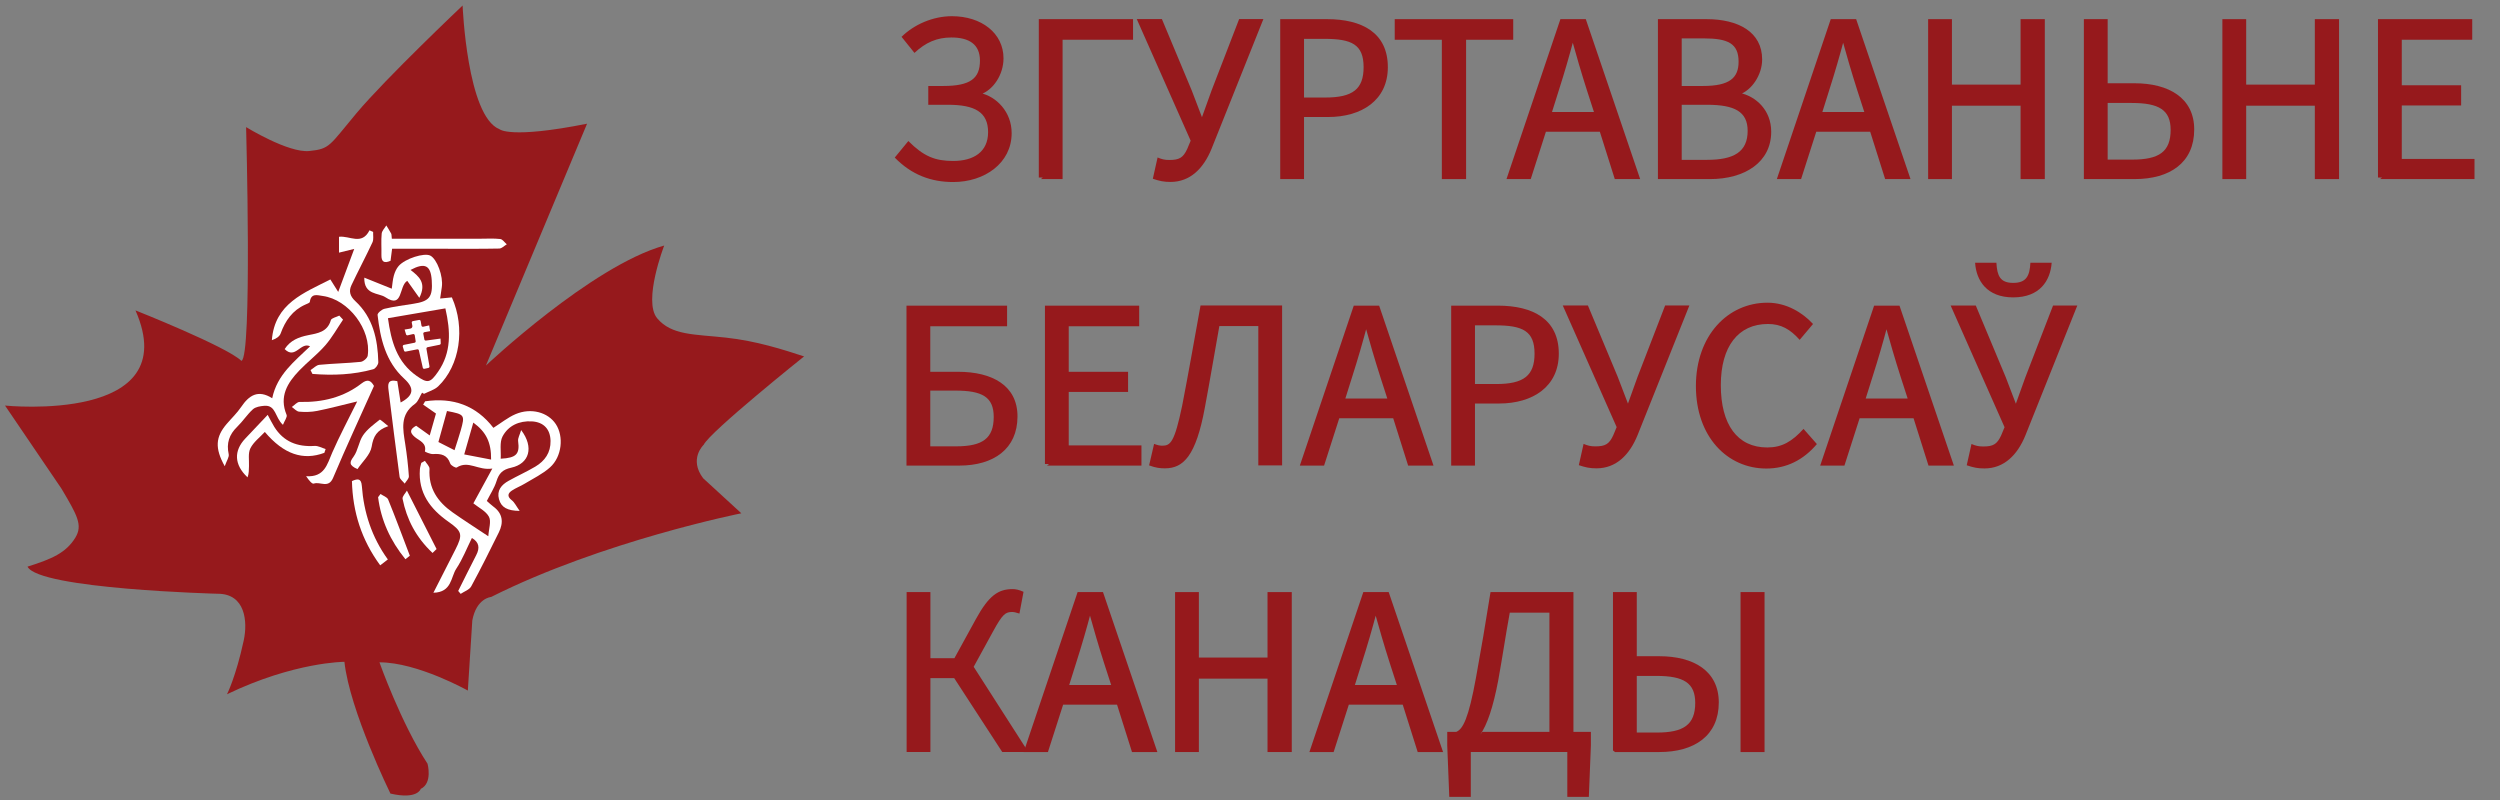 <?xml version="1.0" encoding="UTF-8" standalone="no" ?>
<!DOCTYPE svg PUBLIC "-//W3C//DTD SVG 1.1//EN" "http://www.w3.org/Graphics/SVG/1.1/DTD/svg11.dtd">
<svg xmlns="http://www.w3.org/2000/svg" xmlns:xlink="http://www.w3.org/1999/xlink" version="1.1" width="500" height="160" viewBox="0 0 500 160" xml:space="preserve">
<rect x="0" y="0" width="500" height="160" fill="#808080" stroke="none"/>
<desc>Created with Fabric.js 4.6.0</desc>
<defs>
</defs>
<g transform="matrix(2.9 0 0 2.9 190.65 19.81)" id="79Vl3mh2z48wrfAioUXNl"  >
<path style="stroke: none; stroke-width: 1; stroke-dasharray: none; stroke-linecap: butt; stroke-dashoffset: 0; stroke-linejoin: miter; stroke-miterlimit: 4; fill: rgb(150,25,28); fill-rule: nonzero; opacity: 1;" vector-effect="non-scaling-stroke"  transform=" translate(-4.55, 5.52)" d="M 4.547 0.203 C 6.703 0.203 8.578 -1.094 8.578 -3.172 C 8.578 -4.641 7.516 -5.703 6.406 -5.938 L 6.406 -5.828 C 7.312 -6.141 8.016 -7.203 8.016 -8.328 C 8.016 -10.062 6.5 -11.234 4.453 -11.234 C 3.141 -11.234 1.844 -10.656 0.984 -9.812 L 1.875 -8.703 C 2.641 -9.422 3.422 -9.766 4.422 -9.766 C 5.641 -9.766 6.391 -9.297 6.391 -8.172 C 6.391 -6.953 5.75 -6.422 3.859 -6.422 L 2.828 -6.422 L 2.828 -5.125 L 4.188 -5.125 C 6.031 -5.125 6.953 -4.625 6.953 -3.234 C 6.953 -1.875 5.953 -1.25 4.547 -1.25 C 3.297 -1.25 2.516 -1.562 1.453 -2.625 L 0.516 -1.484 C 1.672 -0.297 3.016 0.203 4.547 0.203 L 4.547 -0.031 Z M 4.547 0.203" stroke-linecap="round" />
</g>
<g transform="matrix(2.9 0 0 2.9 217.19 19.81)" id="LHb5dxePXm1p1MJMYoUso"  >
<path style="stroke: none; stroke-width: 1; stroke-dasharray: none; stroke-linecap: butt; stroke-dashoffset: 0; stroke-linejoin: miter; stroke-miterlimit: 4; fill: rgb(150,25,28); fill-rule: nonzero; opacity: 1;" vector-effect="non-scaling-stroke"  transform=" translate(-4.58, 5.52)" d="M 1.469 0 L 2.969 0 L 2.969 -9.609 L 7.828 -9.609 L 7.828 -11.031 L 1.328 -11.031 L 1.328 -0.109 L 1.609 -0.109 Z M 1.469 0" stroke-linecap="round" />
</g>
<g transform="matrix(2.9 0 0 2.9 240.02 20.11)" id="TgXdMIlVSKYK1aIJ1glQi"  >
<path style="stroke: none; stroke-width: 1; stroke-dasharray: none; stroke-linecap: butt; stroke-dashoffset: 0; stroke-linejoin: miter; stroke-miterlimit: 4; fill: rgb(150,25,28); fill-rule: nonzero; opacity: 1;" vector-effect="non-scaling-stroke"  transform=" translate(-4.26, 5.41)" d="M 2.219 0.203 C 3.578 0.203 4.5 -0.734 5.047 -2.078 L 8.625 -11.031 L 6.953 -11.031 L 5.047 -6.094 L 4.328 -4.094 L 4.453 -4.094 L 3.688 -6.094 L 1.625 -11.031 L -0.109 -11.031 L 3.609 -2.641 L 3.375 -2.078 C 3.094 -1.469 2.828 -1.312 2.141 -1.312 C 1.812 -1.312 1.625 -1.359 1.328 -1.484 L 1 -0.016 C 1.469 0.141 1.75 0.203 2.219 0.203 L 2.125 0 Z M 2.219 0.203" stroke-linecap="round" />
</g>
<g transform="matrix(2.9 0 0 2.9 266.81 19.81)" id="DvwTFmD7352qIMMWU29pf"  >
<path style="stroke: none; stroke-width: 1; stroke-dasharray: none; stroke-linecap: butt; stroke-dashoffset: 0; stroke-linejoin: miter; stroke-miterlimit: 4; fill: rgb(150,25,28); fill-rule: nonzero; opacity: 1;" vector-effect="non-scaling-stroke"  transform=" translate(-5.04, 5.52)" d="M 2.969 -5.5 L 2.969 -9.672 L 4.375 -9.672 C 6.266 -9.672 7.078 -9.281 7.078 -7.719 C 7.078 -6.203 6.328 -5.625 4.438 -5.625 L 2.844 -5.625 L 2.703 -5.5 Z M 1.469 0 L 2.969 0 L 2.969 -4.281 L 4.625 -4.281 C 6.969 -4.281 8.75 -5.453 8.75 -7.719 C 8.75 -10.094 6.969 -11.031 4.547 -11.031 L 1.328 -11.031 L 1.328 0 Z M 1.469 0" stroke-linecap="round" />
</g>
<g transform="matrix(2.9 0 0 2.9 290.8 19.81)" id="02NrknjIRmVA1YBgUpNql"  >
<path style="stroke: none; stroke-width: 1; stroke-dasharray: none; stroke-linecap: butt; stroke-dashoffset: 0; stroke-linejoin: miter; stroke-miterlimit: 4; fill: rgb(150,25,28); fill-rule: nonzero; opacity: 1;" vector-effect="non-scaling-stroke"  transform=" translate(-4.4, 5.52)" d="M 3.719 0 L 5.234 0 L 5.234 -9.609 L 8.484 -9.609 L 8.484 -11.031 L 0.312 -11.031 L 0.312 -9.609 L 3.562 -9.609 L 3.562 0 Z M 3.719 0" stroke-linecap="round" />
</g>
<g transform="matrix(2.9 0 0 2.9 314.67 19.81)" id="CD9xu0fHivNY64445VmAx"  >
<path style="stroke: none; stroke-width: 1; stroke-dasharray: none; stroke-linecap: butt; stroke-dashoffset: 0; stroke-linejoin: miter; stroke-miterlimit: 4; fill: rgb(150,25,28); fill-rule: nonzero; opacity: 1;" vector-effect="non-scaling-stroke"  transform=" translate(-4.47, 5.52)" d="M 0.031 0 L 1.531 0 L 2.578 -3.266 L 6.297 -3.266 L 7.328 0 L 9.078 0 L 5.328 -11.031 L 3.578 -11.031 L -0.141 0 Z M 2.953 -4.484 L 3.469 -6.125 C 3.859 -7.344 4.203 -8.531 4.5 -9.656 L 4.359 -9.656 C 4.672 -8.531 5.016 -7.344 5.406 -6.125 L 5.891 -4.625 L 2.984 -4.625 Z M 2.953 -4.484" stroke-linecap="round" />
</g>
<g transform="matrix(2.9 0 0 2.9 342.9 19.81)" id="8gqykSYcWNteVyDgm6uxy"  >
<path style="stroke: none; stroke-width: 1; stroke-dasharray: none; stroke-linecap: butt; stroke-dashoffset: 0; stroke-linejoin: miter; stroke-miterlimit: 4; fill: rgb(150,25,28); fill-rule: nonzero; opacity: 1;" vector-effect="non-scaling-stroke"  transform=" translate(-5.23, 5.52)" d="M 2.969 -1.203 L 2.969 -5.125 L 4.719 -5.125 C 6.609 -5.125 7.516 -4.656 7.516 -3.328 C 7.516 -1.875 6.562 -1.328 4.719 -1.328 L 2.969 -1.328 Z M 1.328 -10.891 L 1.328 0 L 4.922 0 C 7.312 0 9.141 -1.156 9.141 -3.266 C 9.141 -4.75 8.094 -5.719 6.938 -5.953 L 6.938 -5.828 C 7.812 -6.125 8.516 -7.203 8.516 -8.25 C 8.516 -10.156 6.859 -11.031 4.672 -11.031 L 1.328 -11.031 Z M 4.438 -6.422 L 2.969 -6.422 L 2.969 -9.703 L 4.5 -9.703 C 6.172 -9.703 6.891 -9.344 6.891 -8.094 C 6.891 -6.984 6.281 -6.422 4.438 -6.422 Z M 4.438 -6.422" stroke-linecap="round" />
</g>
<g transform="matrix(2.9 0 0 2.9 368.74 19.81)" id="zcfXF__0S5Gwy6q4ToKnq"  >
<path style="stroke: none; stroke-width: 1; stroke-dasharray: none; stroke-linecap: butt; stroke-dashoffset: 0; stroke-linejoin: miter; stroke-miterlimit: 4; fill: rgb(150,25,28); fill-rule: nonzero; opacity: 1;" vector-effect="non-scaling-stroke"  transform=" translate(-4.47, 5.52)" d="M 0.031 0 L 1.531 0 L 2.578 -3.266 L 6.297 -3.266 L 7.328 0 L 9.078 0 L 5.328 -11.031 L 3.578 -11.031 L -0.141 0 Z M 2.953 -4.484 L 3.469 -6.125 C 3.859 -7.344 4.203 -8.531 4.5 -9.656 L 4.359 -9.656 C 4.672 -8.531 5.016 -7.344 5.406 -6.125 L 5.891 -4.625 L 2.984 -4.625 Z M 2.953 -4.484" stroke-linecap="round" />
</g>
<g transform="matrix(2.9 0 0 2.9 397.29 19.81)" id="_Paz6cRsLjOwoVHqnuBgr"  >
<path style="stroke: none; stroke-width: 1; stroke-dasharray: none; stroke-linecap: butt; stroke-dashoffset: 0; stroke-linejoin: miter; stroke-miterlimit: 4; fill: rgb(150,25,28); fill-rule: nonzero; opacity: 1;" vector-effect="non-scaling-stroke"  transform=" translate(-5.35, 5.52)" d="M 1.469 0 L 2.969 0 L 2.969 -5.062 L 7.703 -5.062 L 7.703 0 L 9.375 0 L 9.375 -11.031 L 7.703 -11.031 L 7.703 -6.516 L 2.969 -6.516 L 2.969 -11.031 L 1.328 -11.031 L 1.328 0 Z M 1.469 0" stroke-linecap="round" />
</g>
<g transform="matrix(2.9 0 0 2.9 427.8 19.81)" id="86kReShPNm8pDZ36iGkJX"  >
<path style="stroke: none; stroke-width: 1; stroke-dasharray: none; stroke-linecap: butt; stroke-dashoffset: 0; stroke-linejoin: miter; stroke-miterlimit: 4; fill: rgb(150,25,28); fill-rule: nonzero; opacity: 1;" vector-effect="non-scaling-stroke"  transform=" translate(-5.13, 5.52)" d="M 1.469 0 L 4.828 0 C 7.25 0 8.938 -1.125 8.938 -3.422 C 8.938 -5.594 7.188 -6.609 4.812 -6.609 L 2.969 -6.609 L 2.969 -11.031 L 1.328 -11.031 L 1.328 0 Z M 2.969 -1.234 L 2.969 -5.25 L 4.625 -5.25 C 6.516 -5.25 7.312 -4.766 7.312 -3.391 C 7.312 -1.875 6.5 -1.344 4.672 -1.344 L 2.969 -1.344 Z M 2.969 -1.234" stroke-linecap="round" />
</g>
<g transform="matrix(2.9 0 0 2.9 456.14 19.81)" id="vgatU0eQ0Zq-zAKpEaI5x"  >
<path style="stroke: none; stroke-width: 1; stroke-dasharray: none; stroke-linecap: butt; stroke-dashoffset: 0; stroke-linejoin: miter; stroke-miterlimit: 4; fill: rgb(150,25,28); fill-rule: nonzero; opacity: 1;" vector-effect="non-scaling-stroke"  transform=" translate(-5.35, 5.52)" d="M 1.469 0 L 2.969 0 L 2.969 -5.062 L 7.703 -5.062 L 7.703 0 L 9.375 0 L 9.375 -11.031 L 7.703 -11.031 L 7.703 -6.516 L 2.969 -6.516 L 2.969 -11.031 L 1.328 -11.031 L 1.328 0 Z M 1.469 0" stroke-linecap="round" />
</g>
<g transform="matrix(2.9 0 0 2.9 485.26 19.81)" id="_yA6wVYQ70XG6IlFrMbZJ"  >
<path style="stroke: none; stroke-width: 1; stroke-dasharray: none; stroke-linecap: butt; stroke-dashoffset: 0; stroke-linejoin: miter; stroke-miterlimit: 4; fill: rgb(150,25,28); fill-rule: nonzero; opacity: 1;" vector-effect="non-scaling-stroke"  transform=" translate(-4.66, 5.52)" d="M 1.469 0 L 7.984 0 L 7.984 -1.391 L 2.969 -1.391 L 2.969 -5.078 L 7.062 -5.078 L 7.062 -6.469 L 2.969 -6.469 L 2.969 -9.609 L 7.828 -9.609 L 7.828 -11.031 L 1.328 -11.031 L 1.328 -0.109 L 1.609 -0.109 Z M 1.469 0" stroke-linecap="round" />
</g>
<g transform="matrix(2.9 0 0 2.9 192.41 77.11)" id="kf-NStvAN_AjhEHvDFIJL"  >
<path style="stroke: none; stroke-width: 1; stroke-dasharray: none; stroke-linecap: butt; stroke-dashoffset: 0; stroke-linejoin: miter; stroke-miterlimit: 4; fill: rgb(150,25,28); fill-rule: nonzero; opacity: 1;" vector-effect="non-scaling-stroke"  transform=" translate(-5.16, 5.52)" d="M 2.969 -1.203 L 2.969 -5.172 L 4.703 -5.172 C 6.547 -5.172 7.344 -4.734 7.344 -3.359 C 7.344 -1.875 6.578 -1.328 4.75 -1.328 L 2.969 -1.328 Z M 1.469 0 L 4.969 0 C 7.328 0 8.984 -1.141 8.984 -3.391 C 8.984 -5.547 7.203 -6.469 4.891 -6.469 L 2.969 -6.469 L 2.969 -9.609 L 8.266 -9.609 L 8.266 -11.031 L 1.328 -11.031 L 1.328 0 Z M 1.469 0" stroke-linecap="round" />
</g>
<g transform="matrix(2.9 0 0 2.9 218.65 77.11)" id="nBDhy_AkvOS5_gs7VGz8F"  >
<path style="stroke: none; stroke-width: 1; stroke-dasharray: none; stroke-linecap: butt; stroke-dashoffset: 0; stroke-linejoin: miter; stroke-miterlimit: 4; fill: rgb(150,25,28); fill-rule: nonzero; opacity: 1;" vector-effect="non-scaling-stroke"  transform=" translate(-4.66, 5.52)" d="M 1.469 0 L 7.984 0 L 7.984 -1.391 L 2.969 -1.391 L 2.969 -5.078 L 7.062 -5.078 L 7.062 -6.469 L 2.969 -6.469 L 2.969 -9.609 L 7.828 -9.609 L 7.828 -11.031 L 1.328 -11.031 L 1.328 -0.109 L 1.609 -0.109 Z M 1.469 0" stroke-linecap="round" />
</g>
<g transform="matrix(2.9 0 0 2.9 243.11 77.39)" id="b0_9_GS2jUPIE2UYblf1O"  >
<path style="stroke: none; stroke-width: 1; stroke-dasharray: none; stroke-linecap: butt; stroke-dashoffset: 0; stroke-linejoin: miter; stroke-miterlimit: 4; fill: rgb(150,25,28); fill-rule: nonzero; opacity: 1;" vector-effect="non-scaling-stroke"  transform=" translate(-4.41, 5.41)" d="M 0.922 0.203 C 2.203 0.203 3.062 -0.672 3.672 -3.984 C 4.031 -5.891 4.344 -7.781 4.672 -9.609 L 7.359 -9.609 L 7.359 0 L 9 0 L 9 -11.031 L 3.375 -11.031 C 2.922 -8.531 2.547 -6.375 2.109 -4.125 C 1.578 -1.578 1.297 -1.359 0.734 -1.359 C 0.562 -1.359 0.422 -1.391 0.172 -1.484 L -0.172 0 C 0.297 0.172 0.578 0.203 0.922 0.203 L 0.766 0.078 Z M 0.922 0.203" stroke-linecap="round" />
</g>
<g transform="matrix(2.9 0 0 2.9 273.34 77.11)" id="8Wis7DI0LZgRWJnbzlQcy"  >
<path style="stroke: none; stroke-width: 1; stroke-dasharray: none; stroke-linecap: butt; stroke-dashoffset: 0; stroke-linejoin: miter; stroke-miterlimit: 4; fill: rgb(150,25,28); fill-rule: nonzero; opacity: 1;" vector-effect="non-scaling-stroke"  transform=" translate(-4.47, 5.52)" d="M 0.031 0 L 1.531 0 L 2.578 -3.266 L 6.297 -3.266 L 7.328 0 L 9.078 0 L 5.328 -11.031 L 3.578 -11.031 L -0.141 0 Z M 2.953 -4.484 L 3.469 -6.125 C 3.859 -7.344 4.203 -8.531 4.5 -9.656 L 4.359 -9.656 C 4.672 -8.531 5.016 -7.344 5.406 -6.125 L 5.891 -4.625 L 2.984 -4.625 Z M 2.953 -4.484" stroke-linecap="round" />
</g>
<g transform="matrix(2.9 0 0 2.9 301 77.11)" id="YcpRYrCXT1R9xNTWQ7oSi"  >
<path style="stroke: none; stroke-width: 1; stroke-dasharray: none; stroke-linecap: butt; stroke-dashoffset: 0; stroke-linejoin: miter; stroke-miterlimit: 4; fill: rgb(150,25,28); fill-rule: nonzero; opacity: 1;" vector-effect="non-scaling-stroke"  transform=" translate(-5.04, 5.52)" d="M 2.969 -5.5 L 2.969 -9.672 L 4.375 -9.672 C 6.266 -9.672 7.078 -9.281 7.078 -7.719 C 7.078 -6.203 6.328 -5.625 4.438 -5.625 L 2.844 -5.625 L 2.703 -5.5 Z M 1.469 0 L 2.969 0 L 2.969 -4.281 L 4.625 -4.281 C 6.969 -4.281 8.75 -5.453 8.75 -7.719 C 8.75 -10.094 6.969 -11.031 4.547 -11.031 L 1.328 -11.031 L 1.328 0 Z M 1.469 0" stroke-linecap="round" />
</g>
<g transform="matrix(2.9 0 0 2.9 325.22 77.39)" id="do46ekA7fDOOI9epWF-8-"  >
<path style="stroke: none; stroke-width: 1; stroke-dasharray: none; stroke-linecap: butt; stroke-dashoffset: 0; stroke-linejoin: miter; stroke-miterlimit: 4; fill: rgb(150,25,28); fill-rule: nonzero; opacity: 1;" vector-effect="non-scaling-stroke"  transform=" translate(-4.26, 5.41)" d="M 2.219 0.203 C 3.578 0.203 4.5 -0.734 5.047 -2.078 L 8.625 -11.031 L 6.953 -11.031 L 5.047 -6.094 L 4.328 -4.094 L 4.453 -4.094 L 3.688 -6.094 L 1.625 -11.031 L -0.109 -11.031 L 3.609 -2.641 L 3.375 -2.078 C 3.094 -1.469 2.828 -1.312 2.141 -1.312 C 1.812 -1.312 1.625 -1.359 1.328 -1.484 L 1 -0.016 C 1.469 0.141 1.75 0.203 2.219 0.203 L 2.125 0 Z M 2.219 0.203" stroke-linecap="round" />
</g>
<g transform="matrix(2.9 0 0 2.9 351.28 77.11)" id="CV5hp9_u_uLpLsDtrPqf-"  >
<path style="stroke: none; stroke-width: 1; stroke-dasharray: none; stroke-linecap: butt; stroke-dashoffset: 0; stroke-linejoin: miter; stroke-miterlimit: 4; fill: rgb(150,25,28); fill-rule: nonzero; opacity: 1;" vector-effect="non-scaling-stroke"  transform=" translate(-4.86, 5.52)" d="M 5.547 0.203 C 6.938 0.203 8.109 -0.391 9.031 -1.484 L 8.109 -2.531 C 7.312 -1.656 6.625 -1.25 5.609 -1.25 C 3.547 -1.25 2.406 -2.828 2.406 -5.547 C 2.406 -8.219 3.609 -9.766 5.656 -9.766 C 6.562 -9.766 7.188 -9.406 7.844 -8.672 L 8.766 -9.766 C 8.047 -10.547 6.938 -11.234 5.625 -11.234 C 2.891 -11.234 0.688 -8.969 0.688 -5.484 C 0.688 -1.984 2.859 0.203 5.547 0.203 L 5.438 0.172 Z M 5.547 0.203" stroke-linecap="round" />
</g>
<g transform="matrix(2.9 0 0 2.9 377.41 77.11)" id="4-EdBiizpNLlPctNr6nUv"  >
<path style="stroke: none; stroke-width: 1; stroke-dasharray: none; stroke-linecap: butt; stroke-dashoffset: 0; stroke-linejoin: miter; stroke-miterlimit: 4; fill: rgb(150,25,28); fill-rule: nonzero; opacity: 1;" vector-effect="non-scaling-stroke"  transform=" translate(-4.47, 5.52)" d="M 0.031 0 L 1.531 0 L 2.578 -3.266 L 6.297 -3.266 L 7.328 0 L 9.078 0 L 5.328 -11.031 L 3.578 -11.031 L -0.141 0 Z M 2.953 -4.484 L 3.469 -6.125 C 3.859 -7.344 4.203 -8.531 4.5 -9.656 L 4.359 -9.656 C 4.672 -8.531 5.016 -7.344 5.406 -6.125 L 5.891 -4.625 L 2.984 -4.625 Z M 2.953 -4.484" stroke-linecap="round" />
</g>
<g transform="matrix(2.9 0 0 2.9 402.8 73.12)" id="YYXXz3z4J_B_bOyfjm0K6"  >
<path style="stroke: none; stroke-width: 1; stroke-dasharray: none; stroke-linecap: butt; stroke-dashoffset: 0; stroke-linejoin: miter; stroke-miterlimit: 4; fill: rgb(150,25,28); fill-rule: nonzero; opacity: 1;" vector-effect="non-scaling-stroke"  transform=" translate(-4.26, 6.89)" d="M 2.219 0.203 C 3.578 0.203 4.5 -0.734 5.047 -2.078 L 8.625 -11.031 L 6.953 -11.031 L 5.047 -6.094 L 4.328 -4.094 L 4.453 -4.094 L 3.688 -6.094 L 1.625 -11.031 L -0.109 -11.031 L 3.609 -2.641 L 3.375 -2.078 C 3.094 -1.469 2.828 -1.312 2.141 -1.312 C 1.812 -1.312 1.625 -1.359 1.328 -1.484 L 1 -0.016 C 1.469 0.141 1.75 0.203 2.219 0.203 L 2.125 0 Z M 4.203 -11.594 C 6.047 -11.594 6.766 -12.75 6.859 -13.984 L 5.391 -13.984 C 5.344 -13.094 5.125 -12.594 4.203 -12.594 C 3.297 -12.594 3.094 -13.094 3.047 -13.984 L 1.578 -13.984 C 1.656 -12.75 2.391 -11.594 4.203 -11.594 L 4.203 -11.828 Z M 4.203 -11.594" stroke-linecap="round" />
</g>
<g transform="matrix(2.9 0 0 2.9 193.48 134.1)" id="GIW6SDHXHz-g8yF3Jzktr"  >
<path style="stroke: none; stroke-width: 1; stroke-dasharray: none; stroke-linecap: butt; stroke-dashoffset: 0; stroke-linejoin: miter; stroke-miterlimit: 4; fill: rgb(150,25,28); fill-rule: nonzero; opacity: 1;" vector-effect="non-scaling-stroke"  transform=" translate(-5.52, 5.62)" d="M 1.328 -10.891 L 1.328 0 L 2.969 0 L 2.969 -5.094 L 4.609 -5.094 L 7.922 0 L 9.719 0 L 5.953 -5.875 L 7.297 -8.328 C 7.938 -9.5 8.141 -9.656 8.609 -9.656 C 8.719 -9.656 8.859 -9.625 9.109 -9.547 L 9.391 -11.047 C 9.078 -11.188 8.844 -11.234 8.641 -11.234 C 7.656 -11.234 7 -10.797 6.109 -9.172 L 4.625 -6.469 L 2.969 -6.469 L 2.969 -11.031 L 1.328 -11.031 Z M 1.328 -10.891" stroke-linecap="round" />
</g>
<g transform="matrix(2.9 0 0 2.9 218.11 134.4)" id="exvSVgmhvjZCGn7YM9jI_"  >
<path style="stroke: none; stroke-width: 1; stroke-dasharray: none; stroke-linecap: butt; stroke-dashoffset: 0; stroke-linejoin: miter; stroke-miterlimit: 4; fill: rgb(150,25,28); fill-rule: nonzero; opacity: 1;" vector-effect="non-scaling-stroke"  transform=" translate(-4.47, 5.52)" d="M 0.031 0 L 1.531 0 L 2.578 -3.266 L 6.297 -3.266 L 7.328 0 L 9.078 0 L 5.328 -11.031 L 3.578 -11.031 L -0.141 0 Z M 2.953 -4.484 L 3.469 -6.125 C 3.859 -7.344 4.203 -8.531 4.5 -9.656 L 4.359 -9.656 C 4.672 -8.531 5.016 -7.344 5.406 -6.125 L 5.891 -4.625 L 2.984 -4.625 Z M 2.953 -4.484" stroke-linecap="round" />
</g>
<g transform="matrix(2.9 0 0 2.9 246.68 134.4)" id="Y4e9ItwvZ55woRb1oVieG"  >
<path style="stroke: none; stroke-width: 1; stroke-dasharray: none; stroke-linecap: butt; stroke-dashoffset: 0; stroke-linejoin: miter; stroke-miterlimit: 4; fill: rgb(150,25,28); fill-rule: nonzero; opacity: 1;" vector-effect="non-scaling-stroke"  transform=" translate(-5.35, 5.52)" d="M 1.469 0 L 2.969 0 L 2.969 -5.062 L 7.703 -5.062 L 7.703 0 L 9.375 0 L 9.375 -11.031 L 7.703 -11.031 L 7.703 -6.516 L 2.969 -6.516 L 2.969 -11.031 L 1.328 -11.031 L 1.328 0 Z M 1.469 0" stroke-linecap="round" />
</g>
<g transform="matrix(2.9 0 0 2.9 275.25 134.4)" id="0Rpgmta6rYCtf-VZdO6Vz"  >
<path style="stroke: none; stroke-width: 1; stroke-dasharray: none; stroke-linecap: butt; stroke-dashoffset: 0; stroke-linejoin: miter; stroke-miterlimit: 4; fill: rgb(150,25,28); fill-rule: nonzero; opacity: 1;" vector-effect="non-scaling-stroke"  transform=" translate(-4.47, 5.52)" d="M 0.031 0 L 1.531 0 L 2.578 -3.266 L 6.297 -3.266 L 7.328 0 L 9.078 0 L 5.328 -11.031 L 3.578 -11.031 L -0.141 0 Z M 2.953 -4.484 L 3.469 -6.125 C 3.859 -7.344 4.203 -8.531 4.5 -9.656 L 4.359 -9.656 C 4.672 -8.531 5.016 -7.344 5.406 -6.125 L 5.891 -4.625 L 2.984 -4.625 Z M 2.953 -4.484" stroke-linecap="round" />
</g>
<g transform="matrix(2.9 0 0 2.9 303.8 138.89)" id="ntgpaZavPFSesU5s-5ypP"  >
<path style="stroke: none; stroke-width: 1; stroke-dasharray: none; stroke-linecap: butt; stroke-dashoffset: 0; stroke-linejoin: miter; stroke-miterlimit: 4; fill: rgb(150,25,28); fill-rule: nonzero; opacity: 1;" vector-effect="non-scaling-stroke"  transform=" translate(-5.23, 3.97)" d="M 1.766 0 L 8.562 0 L 8.562 3.094 L 10.047 3.094 L 10.188 -0.453 L 10.188 -1.391 L 8.984 -1.391 L 8.984 -11.031 L 3.266 -11.031 C 2.875 -8.578 2.656 -7.297 2.266 -5.141 C 1.75 -2.297 1.359 -1.578 0.906 -1.391 L 0.281 -1.391 L 0.281 -0.453 L 0.422 3.094 L 1.906 3.094 L 1.906 -0.109 Z M 2.547 -1.188 C 3.031 -1.859 3.453 -3.109 3.797 -4.938 C 4.125 -6.75 4.281 -7.906 4.594 -9.609 L 7.328 -9.609 L 7.328 -1.391 L 2.703 -1.391 Z M 2.547 -1.188" stroke-linecap="round" />
</g>
<g transform="matrix(2.9 0 0 2.9 337.74 134.4)" id="wIY1heREzI6EVrxLfSHE6"  >
<path style="stroke: none; stroke-width: 1; stroke-dasharray: none; stroke-linecap: butt; stroke-dashoffset: 0; stroke-linejoin: miter; stroke-miterlimit: 4; fill: rgb(150,25,28); fill-rule: nonzero; opacity: 1;" vector-effect="non-scaling-stroke"  transform=" translate(-6.55, 5.52)" d="M 1.469 0 L 4.531 0 C 6.938 0 8.625 -1.125 8.625 -3.422 C 8.625 -5.594 6.891 -6.609 4.516 -6.609 L 2.969 -6.609 L 2.969 -11.031 L 1.328 -11.031 L 1.328 -0.109 Z M 2.969 -1.234 L 2.969 -5.25 L 4.328 -5.25 C 6.203 -5.25 7 -4.766 7 -3.391 C 7 -1.875 6.188 -1.344 4.359 -1.344 L 2.969 -1.344 Z M 10.25 0 L 11.781 0 L 11.781 -11.031 L 10.125 -11.031 L 10.125 0 Z M 10.25 0" stroke-linecap="round" />
</g>
<g transform="matrix(0.9 0 0 0.9 80.91 80.1)" id="9lo9rpO2m5p_SGe11wrpI"  >
<path style="stroke: none; stroke-width: 1; stroke-dasharray: none; stroke-linecap: butt; stroke-dashoffset: 0; stroke-linejoin: miter; stroke-miterlimit: 4; fill: rgb(150,25,28); fill-rule: nonzero; opacity: 1;" vector-effect="non-scaling-stroke"  transform=" translate(-239.62, -87.77)" d="M 204.41 27.016 C 204.41 27.016 213.793 32.797 218.441 32.328 C 223.09 31.867 222.887 31.145 228.93 23.934 C 235.426 16.184 252.52 -0.004 252.52 -0.004 C 252.52 -0.004 253.508 24.633 260.715 27.48 C 260.715 27.48 262.98 29.688 280.18 26.258 L 257.699 80.004 C 257.699 80.004 281.164 57.867 297.32 53.336 C 297.32 53.336 292.555 65.652 295.75 69.488 C 298.945 73.324 304.059 73.031 310.973 73.789 C 317.891 74.543 323.758 76.461 328.406 77.973 C 328.406 77.973 307.488 94.707 306.094 97.609 C 306.094 97.609 302.723 100.75 305.977 105.051 L 314.461 112.836 C 314.461 112.836 283.609 118.992 258.855 131.43 C 258.855 131.43 255.602 131.66 254.676 136.656 L 253.684 152.23 C 253.684 152.23 242.527 145.953 234.043 145.953 C 234.043 145.953 238.809 159.434 244.734 168.5 C 244.734 168.5 245.895 172.801 243.223 174.074 C 243.223 174.074 242.527 176.516 236.484 175.121 C 236.484 175.121 227.418 156.645 226.258 145.84 C 226.258 145.84 215.16 145.84 200.168 153.043 C 200.168 153.043 202.145 149.16 203.887 141.074 C 204.789 136.883 204.234 130.715 198.121 130.715 C 198.121 130.715 158.305 129.684 155.836 124.688 C 161.266 122.984 164.406 121.613 166.469 118.238 C 168.16 115.465 166.859 113.238 163.387 107.371 L 150.836 88.895 C 150.836 88.895 190.926 93.023 179.828 67.746 C 179.828 67.746 200.051 75.766 203.363 78.961 C 205.805 78.348 204.41 27.016 204.41 27.016" stroke-linecap="round" />
</g>
<g transform="matrix(0.9 0 0 0.9 97.18 99.42)" id="P81j1G_8r22u41xAuLjhy"  >
<path style="stroke: none; stroke-width: 1; stroke-dasharray: none; stroke-linecap: butt; stroke-dashoffset: 0; stroke-linejoin: miter; stroke-miterlimit: 4; fill: rgb(255,255,255); fill-rule: nonzero; opacity: 1;" vector-effect="non-scaling-stroke"  transform=" translate(-257.7, -109.21)" d="M 249.051 90.078 C 248.398 92.426 247.793 94.625 247.145 96.969 C 248.328 97.57 249.449 98.141 250.727 98.789 C 251.262 97.086 251.719 95.766 252.098 94.418 C 253.078 90.934 253.004 90.84 249.051 90.078 M 254.902 92.652 C 254.215 95.059 253.59 97.254 252.883 99.723 C 255.016 100.133 256.898 100.492 258.855 100.871 C 258.906 97.07 257.77 94.75 254.902 92.652 M 244.148 101.152 C 244.508 101.754 245.207 102.375 245.172 102.949 C 244.906 107.258 246.988 110.27 250.309 112.609 C 252.684 114.285 255.137 115.844 258.234 117.91 C 258.34 116.254 258.93 114.617 258.379 113.582 C 257.703 112.312 256.082 111.547 254.914 110.598 C 256.254 108.145 257.504 105.848 259.129 102.863 C 255.988 103.371 253.836 100.949 251.211 102.637 C 250.988 102.777 249.922 102.18 249.777 101.75 C 249.117 99.797 247.727 99.527 245.949 99.645 C 245.336 99.684 244.129 99.133 244.145 99.066 C 244.57 97.148 242.895 96.695 241.906 95.855 C 240.758 94.879 240.734 94.16 242.199 93.352 C 243.066 93.973 243.984 94.625 245.215 95.508 C 245.738 93.668 246.199 92.055 246.602 90.641 C 245.508 89.883 244.629 89.27 243.754 88.66 C 243.898 88.414 244.047 88.168 244.191 87.922 C 250.367 87.012 255.531 88.836 259.367 93.82 C 261.074 92.742 262.57 91.516 264.277 90.781 C 267.719 89.305 271.488 90.348 273.234 92.988 C 275.043 95.723 274.609 100.223 271.949 102.605 C 270.309 104.078 268.227 105.07 266.316 106.23 C 265.398 106.789 264.363 107.164 263.473 107.762 C 262.52 108.402 262.41 109.105 263.465 109.922 C 264.07 110.387 264.418 111.184 265.203 112.277 C 262.504 112.25 261.105 111.516 260.605 109.668 C 260.078 107.734 261.164 106.469 262.734 105.598 C 264.691 104.504 266.75 103.582 268.68 102.438 C 270.801 101.176 272.113 99.336 272.066 96.723 C 272.016 94.121 270.543 92.539 267.926 92.383 C 265.098 92.215 262.68 93.324 261.402 95.727 C 260.695 97.066 261.094 98.988 260.988 100.68 C 264.516 100.5 265.246 99.617 264.859 96.758 C 264.773 96.113 265.215 95.402 265.535 94.32 C 268.445 98.152 267.34 101.805 263.336 102.672 C 261.375 103.098 260.586 103.965 260.039 105.719 C 259.574 107.199 258.672 108.543 257.906 110.066 C 258.379 110.473 258.84 110.934 259.359 111.316 C 261.48 112.875 261.652 114.871 260.57 117.059 C 258.578 121.082 256.586 125.105 254.438 129.047 C 254.023 129.805 252.895 130.172 252.094 130.715 C 251.91 130.5 251.727 130.281 251.543 130.066 C 252.879 127.402 254.191 124.73 255.559 122.086 C 256.379 120.5 256.203 119.246 254.594 118.289 C 253.441 120.605 252.52 123.008 251.133 125.098 C 249.879 126.977 250.164 130.367 246.035 130.465 C 247.801 126.996 249.363 123.934 250.918 120.867 C 252.594 117.57 252.457 116.844 249.383 114.691 C 245.316 111.84 242.641 108.277 243.031 103.031 C 243.066 102.551 243.234 102.082 243.344 101.605 C 243.613 101.453 243.879 101.301 244.148 101.152" stroke-linecap="round" />
</g>
<g transform="matrix(0.9 0 0 0.9 82.36 73.84)" id="N41DrQUZQyAVES7G7E88d"  >
<path style="stroke: none; stroke-width: 1; stroke-dasharray: none; stroke-linecap: butt; stroke-dashoffset: 0; stroke-linejoin: miter; stroke-miterlimit: 4; fill: rgb(255,255,255); fill-rule: nonzero; opacity: 1;" vector-effect="non-scaling-stroke"  transform=" translate(-241.24, -80.81)" d="M 235.941 69.477 C 236.652 74.641 237.93 79.223 242.32 82.301 C 244.746 83.996 245.32 83.898 247.059 81.402 C 250.051 77.102 249.879 72.406 248.699 67.293 C 244.477 68.016 240.352 68.723 235.941 69.477 M 243.52 86.027 C 243.004 86.875 242.672 87.996 241.926 88.527 C 238.562 90.914 239.266 94.137 239.777 97.41 C 240.148 99.789 240.426 102.191 240.59 104.59 C 240.629 105.117 239.988 105.688 239.664 106.238 C 239.27 105.734 238.602 105.273 238.527 104.727 C 237.656 98.305 236.875 91.867 236.066 85.434 C 235.91 84.16 235.863 82.98 238.016 83.465 C 238.254 84.988 238.508 86.605 238.758 88.211 C 241.664 86.656 241.898 85.066 239.551 82.914 C 235.402 79.109 234.242 74.023 233.633 68.754 C 233.586 68.344 234.562 67.523 235.176 67.383 C 237.273 66.895 239.426 66.605 241.562 66.277 C 245.18 65.719 245.922 64.789 245.672 61.043 C 245.445 57.73 244.16 57.047 240.957 58.75 C 242.785 60.164 244.613 61.609 242.914 64.949 C 241.902 63.523 241.09 62.379 240.23 61.176 C 238.312 62.324 239.371 67.484 235.359 64.809 C 233.844 63.801 230.586 64.359 230.684 60.465 C 232.902 61.359 234.633 62.051 236.789 62.918 C 236.941 61.887 236.996 60.898 237.262 59.969 C 237.473 59.23 237.812 58.453 238.312 57.883 C 239.754 56.219 244.016 54.887 245.348 55.566 C 246.848 56.336 248.254 60.156 247.914 62.547 C 247.801 63.344 247.684 64.141 247.539 65.105 C 248.582 65.004 249.375 64.926 250.145 64.852 C 253.176 71.66 251.938 79.996 247.113 84.613 C 246.285 85.406 245.02 85.742 243.953 86.289" stroke-linecap="round" />
</g>
<g transform="matrix(0.9 0 0 0.9 65.02 60.5)" id="Fw25NHrJHbfPZFfmgV_85"  >
<path style="stroke: none; stroke-width: 1; stroke-dasharray: none; stroke-linecap: butt; stroke-dashoffset: 0; stroke-linejoin: miter; stroke-miterlimit: 4; fill: rgb(255,255,255); fill-rule: nonzero; opacity: 1;" vector-effect="non-scaling-stroke"  transform=" translate(-221.98, -66.02)" d="M 228.453 54.113 C 227.246 54.406 226.277 54.648 225.07 54.941 L 225.07 51.418 C 227.398 51.109 230.129 53.41 231.844 49.977 C 232.117 50.102 232.387 50.223 232.656 50.348 C 232.621 51.117 232.809 51.992 232.508 52.641 C 231.012 55.855 229.34 58.984 227.828 62.191 C 227.215 63.492 227.504 64.609 228.688 65.707 C 232.629 69.352 233.68 74.191 233.805 79.297 C 233.82 79.824 233.188 80.711 232.691 80.848 C 228.25 82.086 223.719 82.258 219.164 81.891 C 219.023 81.609 218.883 81.324 218.742 81.043 C 219.391 80.637 220.012 79.938 220.695 79.871 C 223.75 79.574 226.828 79.523 229.883 79.211 C 230.465 79.152 231.371 78.379 231.449 77.836 C 232.281 72.051 227.199 65.344 221.445 64.566 C 220.328 64.418 218.852 63.859 218.59 65.875 C 218.559 66.117 217.957 66.316 217.594 66.48 C 214.73 67.754 213.133 70.059 212.094 72.918 C 211.84 73.617 211.02 74.109 210.148 74.391 C 210.777 66.223 217.305 63.898 223.148 60.895 C 223.66 61.703 224.184 62.535 224.895 63.668 C 226.195 60.176 227.273 57.277 228.453 54.113" stroke-linecap="round" />
</g>
<g transform="matrix(0.9 0 0 0.9 56.08 78.18)" id="0v5FcJcJK5KsHuJZtPoAn"  >
<path style="stroke: none; stroke-width: 1; stroke-dasharray: none; stroke-linecap: butt; stroke-dashoffset: 0; stroke-linejoin: miter; stroke-miterlimit: 4; fill: rgb(255,255,255); fill-rule: nonzero; opacity: 1;" vector-effect="non-scaling-stroke"  transform=" translate(-212.05, -85.63)" d="M 212.617 93.172 C 210.816 91.551 211.113 88.727 208.457 88.941 C 207.594 89.016 206.539 89.176 205.945 89.711 C 204.66 90.875 203.699 92.395 202.449 93.605 C 200.668 95.332 200.023 97.254 200.562 99.699 C 200.699 100.336 200.113 101.133 199.68 102.371 C 197.43 98.324 197.66 95.852 200.094 92.996 C 201.172 91.727 202.406 90.566 203.332 89.199 C 205.07 86.625 207.078 85.266 210.23 87.262 C 211.328 81.988 215.238 79.02 218.648 75.723 C 216.551 74.648 215.363 78.734 212.996 76.336 C 214.262 74.383 216.121 73.672 218.195 73.254 C 220.312 72.828 222.508 72.562 223.262 69.91 C 223.398 69.438 224.488 69.23 225.141 68.898 C 225.418 69.199 225.695 69.5 225.973 69.801 C 224.66 71.727 223.52 73.801 221.996 75.539 C 220.25 77.535 218.098 79.172 216.254 81.09 C 213.605 83.848 211.73 86.871 213.426 90.957 C 213.621 91.434 212.973 92.258 212.617 93.172" stroke-linecap="round" />
</g>
<g transform="matrix(0.9 0 0 0.9 66.58 86.47)" id="UYlDoKLJKxzDxIHbGqeNY"  >
<path style="stroke: none; stroke-width: 1; stroke-dasharray: none; stroke-linecap: butt; stroke-dashoffset: 0; stroke-linejoin: miter; stroke-miterlimit: 4; fill: rgb(255,255,255); fill-rule: nonzero; opacity: 1;" vector-effect="non-scaling-stroke"  transform=" translate(-223.71, -94.83)" d="M 232.84 84.52 C 229.781 91.344 226.645 98.098 223.75 104.949 C 222.719 107.387 220.848 105.695 219.453 106.223 C 219.09 106.359 218.336 105.457 217.762 104.578 C 221.883 104.84 222.434 101.914 223.559 99.34 C 225.172 95.648 227.078 92.082 229.109 87.961 C 225.672 88.785 222.945 89.52 220.18 90.07 C 218.891 90.328 217.52 90.34 216.207 90.234 C 215.641 90.188 215.121 89.562 214.578 89.195 C 215.16 88.805 215.746 88.059 216.32 88.07 C 221.391 88.195 226.07 87.07 230.121 83.93 C 231.441 82.906 232.184 83.336 232.84 84.52" stroke-linecap="round" />
</g>
<g transform="matrix(0.9 0 0 0.9 88.81 48.75)" id="nOmtjbi2fOKWgWCMX5QS4"  >
<path style="stroke: none; stroke-width: 1; stroke-dasharray: none; stroke-linecap: butt; stroke-dashoffset: 0; stroke-linejoin: miter; stroke-miterlimit: 4; fill: rgb(255,255,255); fill-rule: nonzero; opacity: 1;" vector-effect="non-scaling-stroke"  transform=" translate(-248.39, -52.98)" d="M 236.785 51.863 C 243.414 51.863 249.898 51.863 256.383 51.863 C 257.883 51.863 259.395 51.762 260.875 51.926 C 261.398 51.984 261.848 52.695 262.332 53.105 C 261.77 53.438 261.215 54.035 260.652 54.047 C 256.57 54.133 252.484 54.094 248.402 54.094 C 244.582 54.094 240.766 54.094 236.844 54.094 C 236.707 55.152 236.605 55.945 236.5 56.766 C 235.09 57.395 234.438 57.016 234.473 55.469 C 234.512 53.887 234.379 52.297 234.531 50.727 C 234.59 50.094 235.199 49.512 235.562 48.91 C 235.922 49.508 236.309 50.102 236.637 50.719 C 236.746 50.926 236.707 51.207 236.785 51.863" stroke-linecap="round" />
</g>
<g transform="matrix(0.9 0 0 0.9 56.26 89.22)" id="kHnl4WiSK-q2ATuctauBm"  >
<path style="stroke: none; stroke-width: 1; stroke-dasharray: none; stroke-linecap: butt; stroke-dashoffset: 0; stroke-linejoin: miter; stroke-miterlimit: 4; fill: rgb(255,255,255); fill-rule: nonzero; opacity: 1;" vector-effect="non-scaling-stroke"  transform=" translate(-212.25, -97.89)" d="M 221.816 99.387 C 217.094 101.148 212.809 99.73 208.59 94.746 C 207.473 95.953 206.078 96.988 205.383 98.375 C 204.832 99.469 205.121 100.996 205.07 102.328 C 205.039 103.164 205.066 104.004 204.75 104.836 C 201.73 102.008 201.695 98.914 204.227 96.23 C 205.82 94.543 207.422 92.859 209.227 90.945 C 209.844 92.074 210.227 92.867 210.688 93.613 C 212.762 96.934 215.832 98.098 219.637 97.852 C 220.441 97.797 221.277 98.297 222.102 98.543 C 222.004 98.824 221.91 99.105 221.816 99.387" stroke-linecap="round" />
</g>
<g transform="matrix(0.9 0 0 0.9 73.98 104.48)" id="hHbWi4FhObGoeeI3xVp3H"  >
<path style="stroke: none; stroke-width: 1; stroke-dasharray: none; stroke-linecap: butt; stroke-dashoffset: 0; stroke-linejoin: miter; stroke-miterlimit: 4; fill: rgb(255,255,255); fill-rule: nonzero; opacity: 1;" vector-effect="non-scaling-stroke"  transform=" translate(-231.93, -114.81)" d="M 235.918 123.043 C 235.309 123.512 234.812 123.895 234.219 124.348 C 230.066 118.695 228.109 112.496 227.938 105.629 C 229.242 105.039 230.008 105.016 230.137 106.699 C 230.574 112.609 232.336 118.086 235.918 123.043" stroke-linecap="round" />
</g>
<g transform="matrix(0.9 0 0 0.9 78.8 105.32)" id="otYhHfN-Y9R3giQ1LyLhB"  >
<path style="stroke: none; stroke-width: 1; stroke-dasharray: none; stroke-linecap: butt; stroke-dashoffset: 0; stroke-linejoin: miter; stroke-miterlimit: 4; fill: rgb(255,255,255); fill-rule: nonzero; opacity: 1;" vector-effect="non-scaling-stroke"  transform=" translate(-237.29, -115.73)" d="M 234.293 108.484 C 234.875 108.887 235.766 109.164 235.992 109.715 C 237.629 113.73 239.133 117.801 240.812 122.203 C 240.898 122.137 240.41 122.523 239.828 122.984 C 236.461 118.844 234.402 114.324 233.754 109.191 C 233.934 108.953 234.113 108.719 234.293 108.484" stroke-linecap="round" />
</g>
<g transform="matrix(0.9 0 0 0.9 83.91 104.36)" id="-o_66FpgsxWZRxOYbs3-x"  >
<path style="stroke: none; stroke-width: 1; stroke-dasharray: none; stroke-linecap: butt; stroke-dashoffset: 0; stroke-linejoin: miter; stroke-miterlimit: 4; fill: rgb(255,255,255); fill-rule: nonzero; opacity: 1;" vector-effect="non-scaling-stroke"  transform=" translate(-242.95, -114.69)" d="M 240.145 107.762 C 242.469 112.344 244.465 116.277 246.734 120.746 C 246.793 120.691 246.355 121.113 245.836 121.613 C 242.141 118.125 240.098 114.145 239.18 109.594 C 239.07 109.051 239.824 108.336 240.145 107.762" stroke-linecap="round" />
</g>
<g transform="matrix(0.9 0 0 0.9 73.89 88.88)" id="FXuAD-9CeBNI344bN6h5w"  >
<path style="stroke: none; stroke-width: 1; stroke-dasharray: none; stroke-linecap: butt; stroke-dashoffset: 0; stroke-linejoin: miter; stroke-miterlimit: 4; fill: rgb(255,255,255); fill-rule: nonzero; opacity: 1;" vector-effect="non-scaling-stroke"  transform=" translate(-231.83, -97.5)" d="M 236.016 93.445 C 233.41 94.344 232.695 95.762 232.324 97.992 C 232.027 99.801 230.254 101.363 229.16 102.996 C 227.219 102.105 227.383 101.484 228.309 100.211 C 229.297 98.852 229.453 96.895 230.402 95.492 C 231.34 94.113 232.781 93.066 234.113 92.008 C 234.238 91.906 235.137 92.77 236.016 93.445" stroke-linecap="round" />
</g>
<g transform="matrix(0.9 0 0 0.9 84.35 68.88)" id="Y3wqTmM44WNxzsItnv3WD"  >
<path style="stroke: none; stroke-width: 1; stroke-dasharray: none; stroke-linecap: butt; stroke-dashoffset: 0; stroke-linejoin: miter; stroke-miterlimit: 4; fill: rgb(255,255,255); fill-rule: nonzero; opacity: 1;" vector-effect="non-scaling-stroke"  transform=" translate(-243.46, -75.32)" d="M 241.488 70.145 L 242.855 69.887 C 243.023 69.855 243.188 69.969 243.219 70.137 L 243.398 71.148 C 243.43 71.32 243.602 71.434 243.773 71.395 L 245.109 71.094 L 245.316 72.375 L 244.055 72.605 C 243.887 72.641 243.773 72.801 243.805 72.969 L 244.039 74.219 C 244.07 74.383 244.223 74.492 244.387 74.469 L 247.629 74.027 L 247.676 75.078 C 247.684 75.234 247.578 75.367 247.43 75.398 L 244.746 75.945 C 244.582 75.98 244.473 76.141 244.504 76.305 L 245.176 80.188 C 245.203 80.352 245.102 80.508 244.938 80.547 L 244.062 80.742 C 243.898 80.781 243.73 80.676 243.691 80.508 L 242.824 76.652 C 242.785 76.488 242.625 76.383 242.461 76.414 L 239.875 76.922 C 239.719 76.953 239.562 76.859 239.52 76.707 L 239.25 75.816 C 239.199 75.645 239.309 75.461 239.488 75.426 L 241.863 74.949 C 242.027 74.918 242.137 74.762 242.109 74.598 L 241.902 73.281 C 241.875 73.105 241.699 72.988 241.523 73.027 L 240.336 73.301 C 240.176 73.336 240.016 73.246 239.969 73.09 L 239.648 72.023 L 240.945 71.805 C 241.234 71.754 241.43 71.473 241.375 71.184 L 241.242 70.508 C 241.207 70.34 241.32 70.176 241.488 70.145" stroke-linecap="round" />
</g>
</svg>